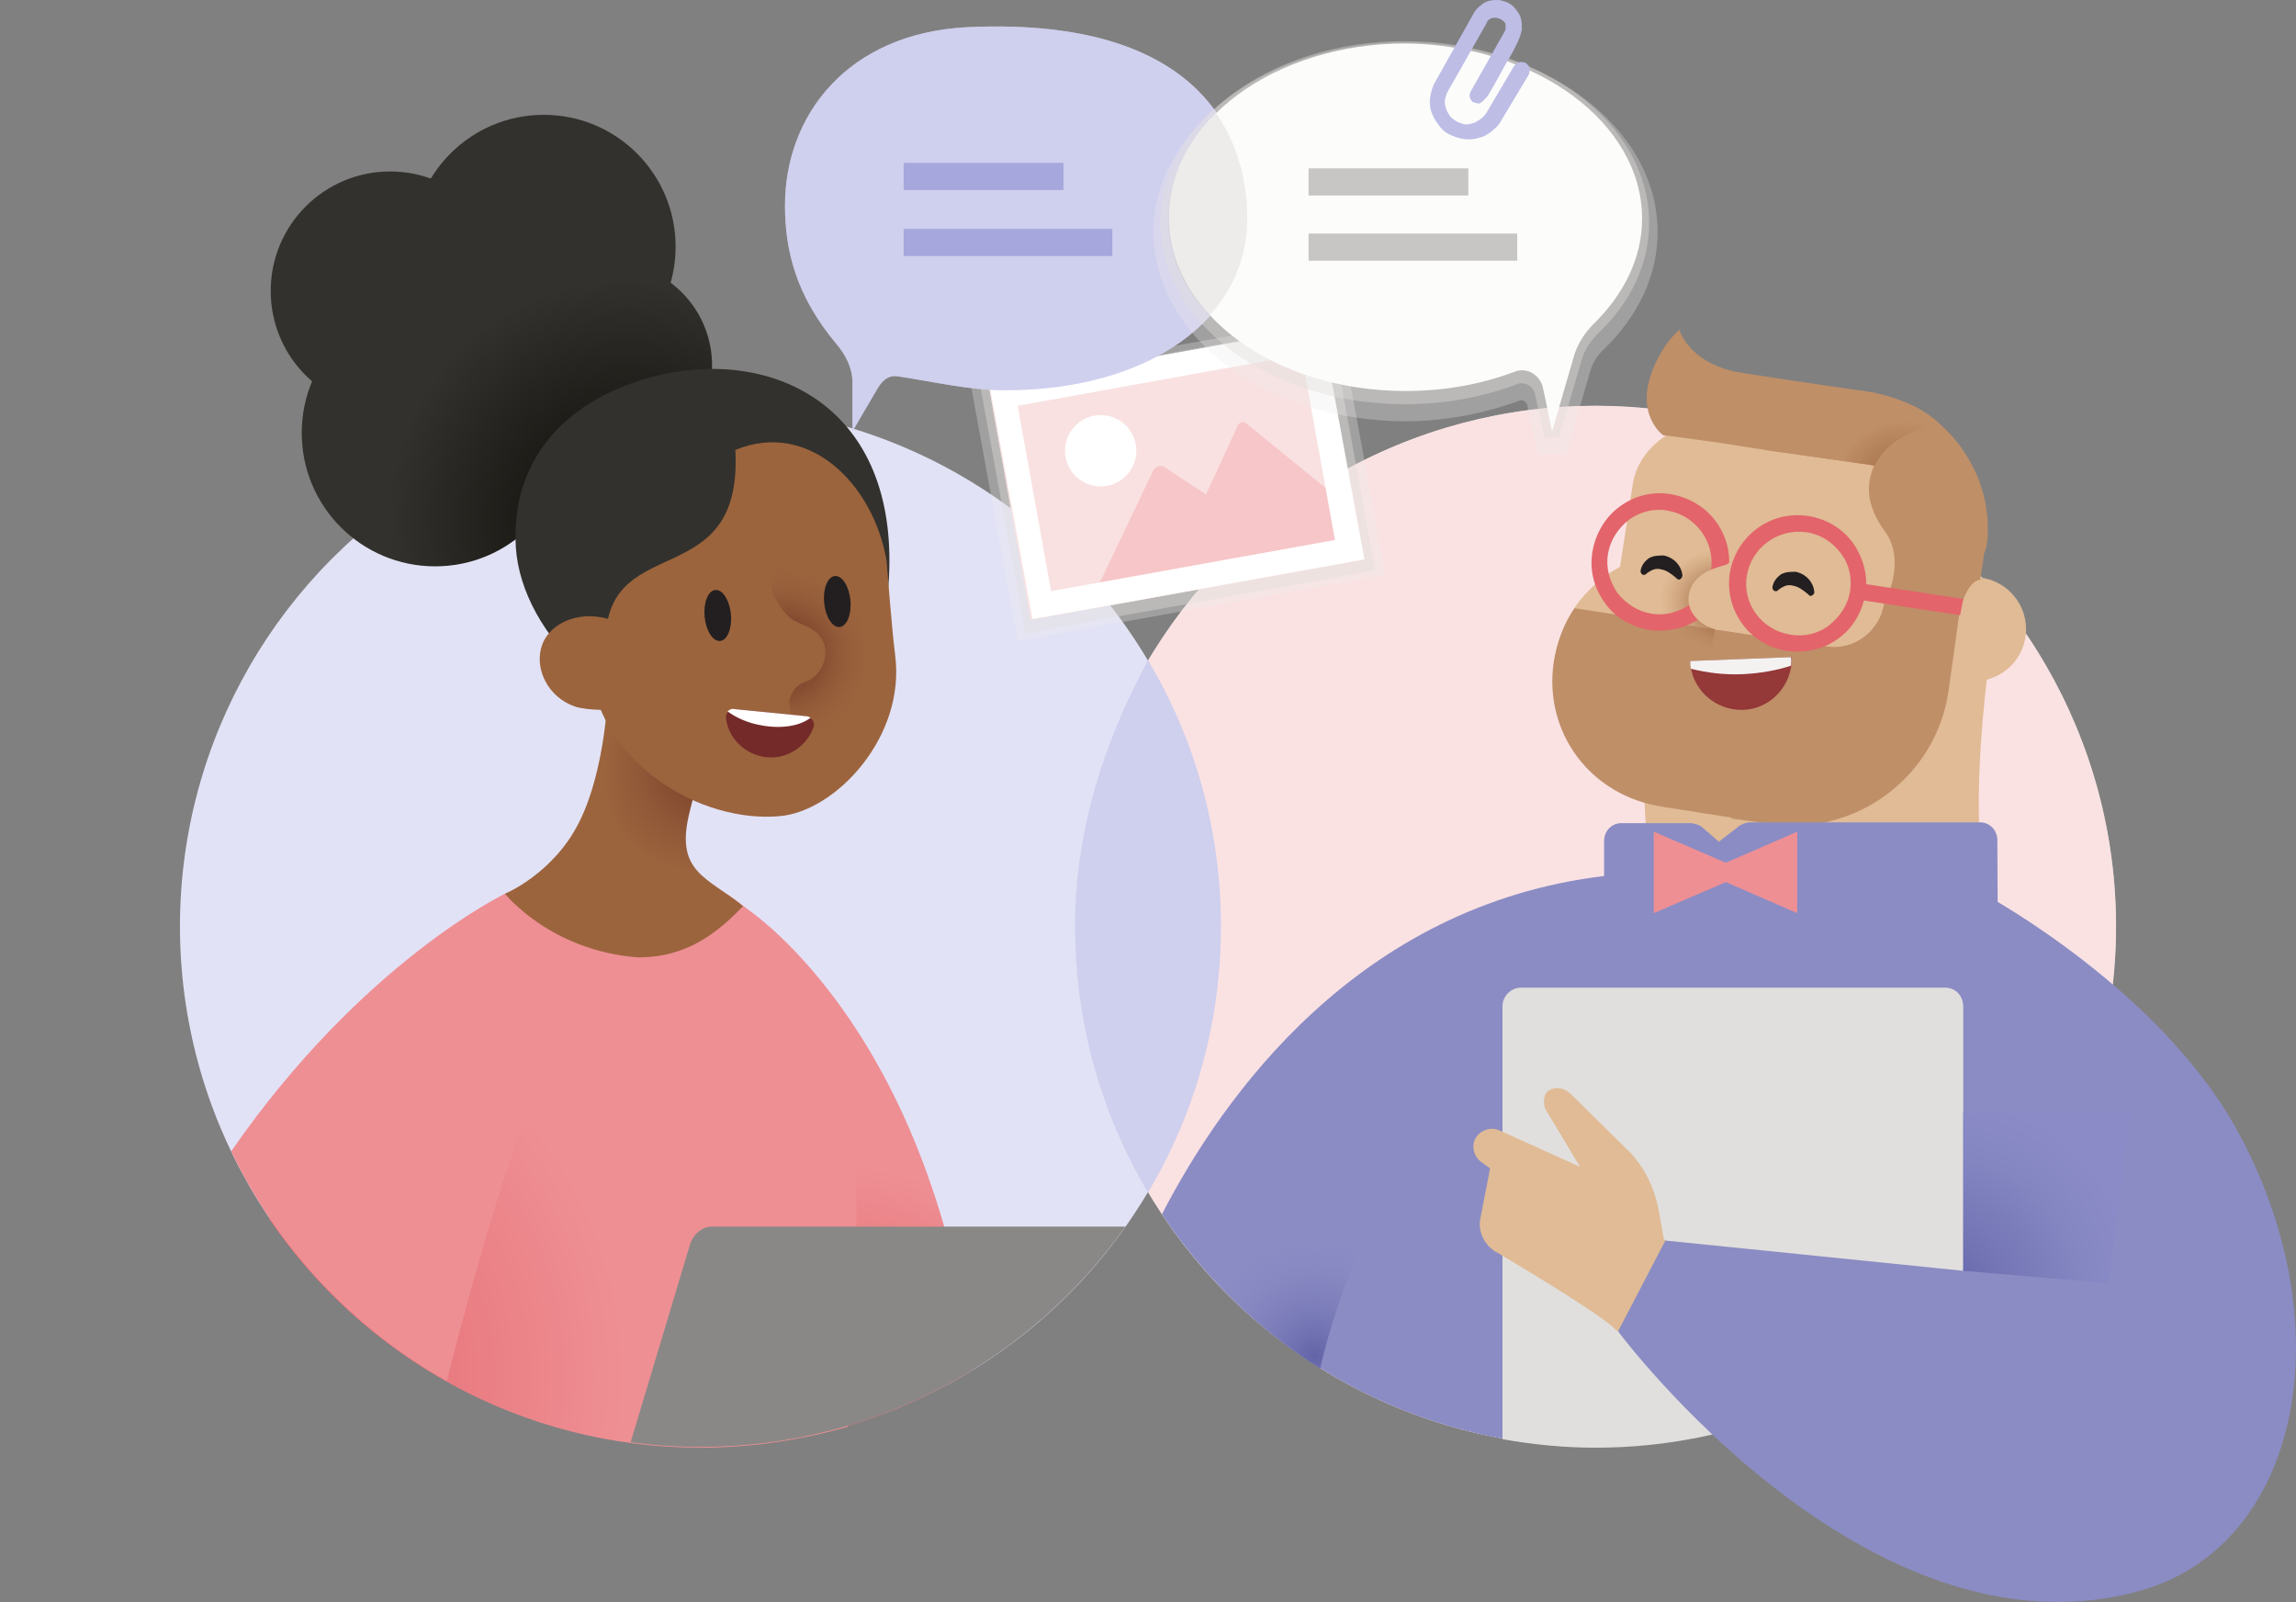 <svg version="1.1" id="Layer_1" xmlns="http://www.w3.org/2000/svg" xmlns:xlink="http://www.w3.org/1999/xlink" x="0px" y="0px"
	 viewBox="0 0 296 206.5" style="enable-background:new 0 0 296 206.5;" xml:space="preserve">
<rect x="0" y="0" width="296" height="206.5" fill="#808080" stroke="none"/>
<style type="text/css">
	.st0{fill:#FFFFFF;}
	.st1{opacity:0.5;fill:#F7C6C8;enable-background:new    ;}
	.st2{fill:#8B8CC4;}
	.st3{fill:url(#SVGID_1_);}
	.st4{fill:#33312D;}
	.st5{fill:#BBB0D6;}
	.st6{fill:#E0BB95;}
	.st7{fill:#9C96AE;}
	.st8{fill:#767677;}
	.st9{fill:#BF8F68;}
	.st10{fill:url(#SVGID_2_);}
	.st11{fill:url(#SVGID_3_);}
	.st12{fill:#231F20;}
	.st13{fill:#E3646A;}
	.st14{fill:#943838;}
	.st15{fill:#F3F2F1;}
	.st16{fill:#EE8F94;}
	.st17{fill:#E1DFDD;}
	.st18{fill:url(#SVGID_4_);}
	.st19{fill:#E2E2F6;}
	.st20{fill:url(#SVGID_5_);}
	.st21{fill:url(#SVGID_6_);}
	.st22{fill:#8A8886;}
	.st23{fill:url(#SVGID_7_);}
	.st24{fill:url(#SVGID_8_);}
	.st25{fill:url(#SVGID_9_);}
	.st26{fill:url(#SVGID_10_);}
	.st27{fill:url(#SVGID_11_);}
	.st28{fill:#9B643D;}
	.st29{fill:url(#SVGID_12_);}
	.st30{fill:#752A2A;}
	.st31{opacity:0.3;fill:#EDEBE9;enable-background:new    ;}
	.st32{opacity:0.4;fill:#E1DFDD;enable-background:new    ;}
	.st33{fill:#FCFCFB;}
	.st34{fill:#F7C6C8;}
	.st35{fill:none;}
	.st36{opacity:0.5;fill:#BDBDE6;enable-background:new    ;}
	.st37{fill:#A6A7DC;}
	.st38{opacity:0.3;fill:#C8C6C4;enable-background:new    ;}
	.st39{fill:#C8C6C4;}
	.st40{fill:#BDBDE6;}
</style>
<g>
	<circle class="st0" cx="205.7" cy="119.4" r="67.1"/>
	<circle class="st1" cx="205.7" cy="119.4" r="67.1"/>
	<g>
		<g>
			<g>
				<g>
					<path class="st2" d="M149.8,156.5c12,18.1,32.6,30,55.9,30c33.3,0,60.9-24.2,66.2-56c-12.9-9.6-28.5-15.3-45.4-15.7
						c-4.3-0.1-9,0.4-13.9,1.5c-0.8-2-2.6-3.2-5.7-3.4C175,116.7,157.6,141.4,149.8,156.5z"/>
					
						<radialGradient id="SVGID_1_" cx="169.498" cy="318.709" r="15.974" gradientTransform="matrix(1 0 0 1 0 -144)" gradientUnits="userSpaceOnUse">
						<stop  offset="0" style="stop-color:#6264A7"/>
						<stop  offset="1" style="stop-color:#8B8CC7;stop-opacity:0"/>
					</radialGradient>
					<path class="st3" d="M153.9,162.1c4.6,5.6,10.1,10.4,16.3,14.3c3.7-16.4,12.4-28.7,12.4-28.7l-18.5-6.2L153.9,162.1z"/>
					
						<ellipse transform="matrix(0.151 -0.989 0.989 0.151 120.178 291.782)" class="st4" cx="230" cy="75.9" rx="2.7" ry="1.5"/>
					
						<ellipse transform="matrix(0.151 -0.989 0.989 0.151 109.32 274.378)" class="st4" cx="214.4" cy="73.5" rx="2.7" ry="1.5"/>
					<path class="st5" d="M206.8,100.4L206.8,100.4c-0.1,0-0.2,0-0.2,0L206.8,100.4z"/>
					<path class="st6" d="M218.1,80.2c-11.2,13.5-3.6,39.7-3.6,39.7c-0.1,7.5,26.7,13.6,43.1-1.3c-5.3-9.2-0.5-38.1-0.5-38.1
						S224.6,72.4,218.1,80.2z"/>
					<path class="st6" d="M254.3,69.1l-4.2,27.2c-0.9,5.7-7.6,9.5-15,8.4l-17-2.6c-7.4-1.1-12.7-6.8-11.8-12.5l4.2-27.2
						c0.9-5.7,7.6-9.5,15-8.4l17,2.6C249.9,57.7,255.2,63.4,254.3,69.1z"/>
					<path class="st7" d="M207.5,82.2c0,0.1,0,0.1,0,0.2l0,0L207.5,82.2z"/>
					<path class="st6" d="M233,90.1c-0.9,5.9-4.9,10.6-10.1,12.7c-2.7,1.1-5.6,1.5-8.7,1c-9-1.4-15.1-9.8-13.8-18.7
						c0.4-2.5,1.3-4.8,2.6-6.8c1.5-2.1,3.4-3.9,5.6-5.1c3.1-1.7,6.7-2.5,10.5-1.9c5.4,0.8,9.7,4.2,12.1,8.6
						C232.9,83,233.5,86.5,233,90.1z"/>
					<ellipse class="st6" cx="254.5" cy="81.1" rx="6.7" ry="6.7"/>
					<path class="st8" d="M220.9,83.8c0.7,0.2,1.4,0.3,2,0.4c0.6,0.1,1.3,0.1,1.9,0c0.6-0.1,1.2-0.3,1.8-0.5
						c0.6-0.3,1.1-0.7,1.7-1.1l0,0c0.1-0.1,0.2,0,0.3,0c0,0.1,0,0.1,0,0.2c-0.5,1.5-1.9,2.7-3.6,2.9c-0.8,0.1-1.7,0-2.4-0.3
						c-0.7-0.3-1.4-0.7-1.9-1.3c-0.1-0.1-0.1-0.2,0-0.3C220.8,83.8,220.9,83.8,220.9,83.8L220.9,83.8z"/>
					<path class="st9" d="M256.2,69.8c0.2-2.1,0-4.2-0.5-6.1c-1.2-4.5-4.1-8.4-8.1-10.9c-1.3-0.8-4.6-2-6.7-2.3
						c-2.1-0.3-17.2-2.5-17.7-2.7c-2.7-0.7-4.3-1.9-5.3-3c-1.1-1.2-1.4-2.3-1.4-2.3s-0.8,0.7-1.7,1.9c-0.8,1.2-1.8,2.9-2.3,5.1
						c-1,4.5,1.9,6.6,1.9,6.6l0.9,0.1l5.9,0.8l5.1,0.8l15.3,2.2c-0.7,1.8-1.5,4.5,1.4,8.5c2.9,3.9-0.1,9.3-0.1,9.3
						c-0.6,3.6-3.9,6.1-7.5,5.5l-32.4-4.9c-1.4,2-2.3,4.4-2.7,7c-1.3,9,4.7,17.2,14.1,18.6l8.9,1.4l-0.1,0.1l5.1,0.7
						c11,1.6,21.3-6.1,22.9-17.1l1.2-8.6c0,0,0.5-5.3,2.9-5.8c0.2-1.2,0.5-3.4,0.5-3.4C256.1,70.7,256.1,70.3,256.2,69.8z"/>
					
						<radialGradient id="SVGID_2_" cx="245.157" cy="244.97" r="8.735" gradientTransform="matrix(1 0 0 1 0 -182)" gradientUnits="userSpaceOnUse">
						<stop  offset="0" style="stop-color:#9B643D"/>
						<stop  offset="1" style="stop-color:#BF8F68"/>
					</radialGradient>
					<path class="st10" d="M250.1,54.7c0,0-6.2,0.7-8.4,5.3L227.5,58c0,0,0.4-7,5.1-7.8C245.3,49.2,250.1,54.7,250.1,54.7z"/>
					
						<radialGradient id="SVGID_3_" cx="-112.432" cy="-315.665" r="9.505" gradientTransform="matrix(-0.985 -0.173 -0.13 0.743 71.707 292.999)" gradientUnits="userSpaceOnUse">
						<stop  offset="0.313" style="stop-color:#9B643D"/>
						<stop  offset="0.919" style="stop-color:#BA8A63;stop-opacity:0.118"/>
						<stop  offset="1" style="stop-color:#BF8F68;stop-opacity:0"/>
					</radialGradient>
					<polygon class="st11" points="211.4,57.3 204.9,98.4 218,100.7 224.5,59.5 					"/>
					<path class="st12" d="M216.8,74.5c-0.2,0.2-0.4,0.3-0.6,0.1l-0.1-0.1c-0.7-0.6-1.3-1-1.9-1.1c-0.7-0.2-1.2,0-1.9,0.5l-0.1,0.1
						c-0.1,0.1-0.2,0.1-0.3,0.1c-0.2,0-0.4-0.2-0.4-0.5c0.1-0.7,0.5-1.2,1-1.6c0.6-0.4,1.3-0.4,2-0.4c1.4,0.3,2.3,1.4,2.4,2.6
						C216.9,74.3,216.8,74.4,216.8,74.5z"/>
					<path class="st12" d="M233.8,76.6c-0.2,0.2-0.4,0.3-0.6,0.1l-0.1-0.1c-0.7-0.6-1.3-1-1.9-1.1c-0.7-0.2-1.2,0-1.9,0.5l-0.1,0.1
						c-0.1,0.1-0.2,0.1-0.3,0.1c-0.2,0-0.4-0.2-0.4-0.5c0.1-0.7,0.5-1.2,1-1.6c0.6-0.4,1.3-0.4,2-0.4c1.4,0.3,2.3,1.4,2.4,2.6
						C233.9,76.4,233.9,76.5,233.8,76.6z"/>
					<g>
						<path class="st13" d="M212.7,81.2C212.7,81.2,212.6,81.2,212.7,81.2c-2.4-0.4-4.5-1.6-5.8-3.5c-1.4-1.9-2-4.2-1.6-6.6
							c0.4-2.3,1.6-4.4,3.5-5.8c1.9-1.4,4.2-2,6.6-1.6c2.3,0.4,4.4,1.6,5.8,3.5s2,4.2,1.6,6.6c-0.4,2.3-1.6,4.4-3.5,5.8
							C217.3,81,215,81.5,212.7,81.2z M214.9,65.8c-1.8-0.3-3.5,0.2-4.9,1.2c-1.4,1.1-2.4,2.6-2.7,4.4l0,0c-0.3,1.8,0.2,3.5,1.2,5
							c1.1,1.4,2.6,2.4,4.4,2.7c1.8,0.3,3.5-0.2,5-1.2c1.4-1.1,2.4-2.6,2.7-4.4C221.1,69.8,218.6,66.4,214.9,65.8
							C214.9,65.9,214.9,65.8,214.9,65.8z"/>
					</g>
					<path class="st6" d="M221.5,81.2L221.5,81.2c-0.5-0.1-1-0.3-1.5-0.5c-0.5-0.3-2.9-1.7-2.2-4.4c0.8-2.9,4.2-3.2,4.9-3.6
						c1.2-0.8,1.4-1.7,1.4-1.7c2.4,0.4,2.6,4.3,2.3,6.6l0,0C226,79.9,223.8,81.5,221.5,81.2z"/>
					<path class="st13" d="M253.1,77.2l-12.5-1.9c0-1.9-0.6-3.7-1.7-5.3c-1.4-1.9-3.4-3.1-5.8-3.5c0,0,0,0-0.1,0
						c-4.8-0.7-9.2,2.6-10,7.4c-0.7,4.8,2.6,9.3,7.4,10c0,0,0.1,0,0.1,0c2.3,0.3,4.6-0.2,6.5-1.6c1.7-1.2,2.8-3,3.3-4.9l12.4,1.9
						L253.1,77.2z M235.8,80.6c-1.4,1.1-3.2,1.5-5,1.2c-3.7-0.6-6.2-4-5.6-7.6c0.6-3.6,4-6.1,7.6-5.6c0,0,0,0,0.1,0
						c1.8,0.3,3.3,1.2,4.4,2.7c1.1,1.4,1.5,3.2,1.2,5C238.2,78,237.2,79.5,235.8,80.6z"/>
					<path class="st14" d="M217.9,85.2c0.1,3.6,3.2,6.4,6.8,6.3c3.6-0.1,6.4-3.2,6.3-6.8L217.9,85.2z"/>
					<path class="st15" d="M217.9,85.2c0,0.3,0,0.7,0.1,1c2,0.5,4.2,0.8,6.6,0.7c2.3-0.1,4.5-0.5,6.3-1.1c0-0.3,0.1-0.7,0-1.1
						L217.9,85.2z"/>
					<path class="st2" d="M257.6,130.9h-50.8v-22.5c0-1.3,1-2.3,2.2-2.3h8.9c0.5,0,1,0.2,1.4,0.4l2.3,2l2.7-2.1
						c0.4-0.2,0.8-0.4,1.3-0.4h29.7c1.2,0,2.2,1,2.2,2.3L257.6,130.9L257.6,130.9z"/>
					<polygon class="st16" points="231.7,107.2 222.5,111.2 213.2,107.2 213.2,117.7 222.5,113.7 231.7,117.7 					"/>
				</g>
			</g>
		</g>
	</g>
	<path class="st17" d="M250.7,127.3h-54.6c-1.3,0-2.4,1.1-2.4,2.4v55.8c3.9,0.7,7.9,1.1,12,1.1c18.5,0,35.3-7.5,47.4-19.6v-37.2
		C253.1,128.3,252.1,127.3,250.7,127.3z"/>
	<path class="st6" d="M202.6,141.1c-0.3-0.3-1.3-1.2-2.6-0.7c-1.2,0.4-1,1.9-0.8,2.5l4.5,7.5l-10.4-4.7c-1.3-0.6-3,0.2-3.3,1.6
		c-0.2,0.9,0.2,2,1,2.5l1.1,0.8l-1.3,6.7c-0.2,1.7,0.7,3.4,2.3,4.2c0,0,13.4,7.9,15.2,9.9c7.7,5.4,16.3,12.9,16.3,12.9l8.1-11.5
		l-18.2-13.1l-0.5-2.8c-0.5-3.2-1.6-5.9-3.8-8.3C210.1,148.5,203.3,141.8,202.6,141.1z"/>
	<path class="st2" d="M256.4,115.6c0,0,21.8,11.9,31.8,29.7c14.2,25.5,8.4,54.1-12.5,59.8c-35.1,9.6-67.1-33.5-67.1-33.5l6.1-11.7
		l38.4,3.9L256.4,115.6z"/>
	
		<radialGradient id="SVGID_4_" cx="315.174" cy="534.529" r="25.34" gradientTransform="matrix(0.974 0.228 -0.228 0.974 65.19 -425.902)" gradientUnits="userSpaceOnUse">
		<stop  offset="0" style="stop-color:#6264A7"/>
		<stop  offset="0.282" style="stop-color:#7274B4"/>
		<stop  offset="0.701" style="stop-color:#8486C2"/>
		<stop  offset="1" style="stop-color:#8B8CC7"/>
	</radialGradient>
	<polygon class="st18" points="253.1,163.8 271.9,165.4 274.7,143.3 253.1,143.3 	"/>
	<circle class="st19" cx="90.3" cy="119.4" r="67.1"/>
	<g>
		<g>
			
				<radialGradient id="SVGID_5_" cx="108.492" cy="324.187" r="29.912" gradientTransform="matrix(1 0 0 1 0 -144)" gradientUnits="userSpaceOnUse">
				<stop  offset="6.000000e-04" style="stop-color:#E3646A"/>
				<stop  offset="1" style="stop-color:#EE8F94"/>
			</radialGradient>
			<path class="st20" d="M125.5,176.5c-5.9-44.9-29.7-59.7-29.7-59.7l-20,12c5.2,14.1,7,41,8.1,57.4c2.1,0.2,4.2,0.3,6.4,0.3
				C103.2,186.5,115.3,182.9,125.5,176.5z"/>
			<g>
				<g>
					
						<radialGradient id="SVGID_6_" cx="30.69" cy="321.089" r="49.938" gradientTransform="matrix(1 0 0 1 0 -144)" gradientUnits="userSpaceOnUse">
						<stop  offset="6.000000e-04" style="stop-color:#E3646A"/>
						<stop  offset="1" style="stop-color:#EE8F94"/>
					</radialGradient>
					<path class="st21" d="M81.3,111.4c-5.9-0.3-10.8,1.4-16.2,3.8l0,0c0,0-15.1,11.2-30.4,41.9c12.1,17.8,32.5,29.5,55.6,29.5
						c6.6,0,13-1,19-2.7c1-15.6,1.5-29.5,0.7-35.4C106.8,124.4,96.6,112.2,81.3,111.4z"/>
					<path class="st22" d="M90.3,186.5c22.6,0,42.6-11.2,54.8-28.4H91.8c-1.3,0-2.5,1-2.9,2.5l-7.6,25.3
						C84.3,186.3,87.3,186.5,90.3,186.5z"/>
				</g>
			</g>
			
				<radialGradient id="SVGID_7_" cx="80.805" cy="69.087" r="30.769" gradientTransform="matrix(1 0 0 -1 0 136)" gradientUnits="userSpaceOnUse">
				<stop  offset="0" style="stop-color:#0C0A05"/>
				<stop  offset="1" style="stop-color:#33312D"/>
			</radialGradient>
			<circle class="st23" cx="78.5" cy="47.1" r="13.3"/>
			
				<radialGradient id="SVGID_8_" cx="80.805" cy="69.087" r="30.769" gradientTransform="matrix(1 0 0 -1 0 136)" gradientUnits="userSpaceOnUse">
				<stop  offset="0" style="stop-color:#0C0A05"/>
				<stop  offset="1" style="stop-color:#33312D"/>
			</radialGradient>
			<circle class="st24" cx="70.1" cy="31.8" r="17"/>
			
				<radialGradient id="SVGID_9_" cx="80.805" cy="69.087" r="30.769" gradientTransform="matrix(1 0 0 -1 0 136)" gradientUnits="userSpaceOnUse">
				<stop  offset="0" style="stop-color:#0C0A05"/>
				<stop  offset="1" style="stop-color:#33312D"/>
			</radialGradient>
			<circle class="st25" cx="56.1" cy="55.8" r="17.2"/>
			
				<radialGradient id="SVGID_10_" cx="80.805" cy="69.087" r="30.769" gradientTransform="matrix(1 0 0 -1 0 136)" gradientUnits="userSpaceOnUse">
				<stop  offset="0" style="stop-color:#0C0A05"/>
				<stop  offset="1" style="stop-color:#33312D"/>
			</radialGradient>
			<circle class="st26" cx="50.3" cy="37.5" r="15.4"/>
			<path class="st4" d="M95,92.6l-1.7,0.2C80.2,94.4,67.2,82,66.5,70.5c-0.7-11.4,6.7-19.3,18.3-22.1c15-3.6,31,4.1,29.8,26.1
				C113.9,85.6,107.8,91,95,92.6z"/>
			
				<radialGradient id="SVGID_11_" cx="1428.807" cy="832.588" r="18.489" gradientTransform="matrix(1 0 -0.414 1.05 -986.302 -781.405)" gradientUnits="userSpaceOnUse">
				<stop  offset="0" style="stop-color:#591C17"/>
				<stop  offset="0.338" style="stop-color:#743926"/>
				<stop  offset="0.762" style="stop-color:#905837"/>
				<stop  offset="0.999" style="stop-color:#9B643D"/>
			</radialGradient>
			<path class="st27" d="M65.1,115.2c0,0,5.9,7.4,17.2,8.2c6.4,0,10.3-3.3,13.5-6.6c-4.5-3.7-8.7-4.3-7-11.7
				c1.4-6.1,4.6-13.8,4.6-13.8L78.4,89c0,0-0.3,10.1-3.7,16.9C71.4,112.6,65.1,115.2,65.1,115.2z"/>
			<path class="st28" d="M100.5,105.2c-10.2,0.9-22.9-6.7-24.4-18.7l2-4.5c0.6-13.5,17.7-5.6,16.7-24c9.4-3.9,17.8,4.3,19.5,14.3
				c0,0,0.7,9.1,1.1,12.1C116.8,95,107.7,104.6,100.5,105.2z"/>
			
				<radialGradient id="SVGID_12_" cx="-584.178" cy="139.359" r="12.358" gradientTransform="matrix(0.989 -0.148 0.141 0.94 658.649 -133.013)" gradientUnits="userSpaceOnUse">
				<stop  offset="0" style="stop-color:#591C17"/>
				<stop  offset="1" style="stop-color:#9B643D;stop-opacity:0"/>
			</radialGradient>
			<polygon class="st29" points="113.3,68.4 115.3,89.6 103,98.9 98.2,66.8 			"/>
			<path class="st28" d="M79.1,80c-4-1.5-8.1,0.1-9.2,3.1c-1.1,3,0.7,6.8,4.3,8c1.7,0.5,4.5,0.4,4.5,0.4L79.1,80z"/>
			<path class="st28" d="M97.1,84.2c0.5,1.4,4.6,6.5,4.6,6.5s0.1-2.1,2.1-2.8c2.1-0.7,3.4-3.6,2.1-5.6c-0.9-1.4-2.2-1.6-3.5-2.3
				c-1.5-0.8-2.6-3.2-2.6-3.2S95.8,80.6,97.1,84.2z"/>
			<path class="st30" d="M103.9,92.3c0.7,0.1,1.2,0.8,1,1.4c-0.9,2.5-3.4,4.2-6.1,3.9c-2.7-0.3-4.9-2.4-5.2-5
				c-0.1-0.7,0.5-1.3,1.2-1.2L103.9,92.3z"/>
			<path class="st0" d="M104.5,92.5c-1.2,1-3.6,1.5-6.3,1c-1.8-0.3-3.3-1-4.4-1.8c0.2-0.2,0.5-0.4,0.9-0.3l9.1,0.9
				C104.1,92.3,104.3,92.4,104.5,92.5z"/>
			
				<ellipse transform="matrix(0.996 -9.340267e-02 9.340267e-02 0.996 -7.004 8.987)" class="st12" cx="92.5" cy="79.3" rx="1.7" ry="3.3"/>
			
				<ellipse transform="matrix(0.996 -9.340267e-02 9.340267e-02 0.996 -6.767 10.42)" class="st12" cx="107.9" cy="77.5" rx="1.7" ry="3.3"/>
			<path class="st16" d="M29.8,148.4c6,12.5,15.8,22.9,27.8,29.6c4.3-16.9,9.7-35.5,15.2-45.4l-7.7-17.4
				C65.1,115.2,46.7,124,29.8,148.4z"/>
		</g>
	</g>
	<g>
		<g>
			<polygon class="st31" points="125.1,49.3 131.2,82.6 178.6,74.1 172.5,40.8 			"/>
			<polygon class="st32" points="126.4,49.9 132.2,81.6 177.3,73.5 171.5,41.8 			"/>
			<g>
				
					<rect x="129.9" y="45.7" transform="matrix(0.984 -0.177 0.177 0.984 -8.415 27.882)" class="st33" width="43.4" height="30.5"/>
				
					<rect x="129.9" y="45.7" transform="matrix(0.984 -0.177 0.177 0.984 -8.415 27.882)" class="st1" width="43.4" height="30.5"/>
				<g>
					<g>
						<g>
							<path class="st34" d="M168.9,72.5l-18.8-12.3c-0.4-0.3-1.1-0.1-1.4,0.4L140.4,78L168.9,72.5z"/>
							<path class="st34" d="M175.7,72.1l-1.1-6.2l-13.9-11.3c-0.3-0.3-0.9-0.2-1.1,0.2l-10.1,21.9L175.7,72.1z"/>
						</g>
					</g>
				</g>
				<circle class="st0" cx="141.9" cy="58.1" r="4.6"/>
				<g>
					
						<rect x="129.9" y="45.7" transform="matrix(0.984 -0.177 0.177 0.984 -8.415 27.882)" class="st35" width="43.4" height="30.5"/>
				</g>
				<g>
					<path class="st0" d="M167.8,45.7l4.3,23.9l-36.6,6.6l-4.3-23.9L167.8,45.7 M127.6,49.8l5.5,30l42.8-7.7l-5.5-30L127.6,49.8z"/>
				</g>
			</g>
		</g>
		<g>
			<path class="st19" d="M101.2,26.5c0,5.9,1.5,11.7,6.6,17.8c1.2,1.4,2.1,3.1,2.1,5v6.3l3.1-5.3c0.5-0.9,1.3-2,2.7-1.8
				c4.7,0.7,9.1,1.8,13.9,1.8c18.4,0,31.3-9.1,31.3-22.2c0-8.1-3.8-26.1-36.2-24.6C109.2,4.3,101.2,14.9,101.2,26.5z"/>
			<path class="st36" d="M101.2,26.5c0,5.9,1.5,11.7,6.6,17.8c1.2,1.4,2.1,3.1,2.1,5v6.3l3.1-5.3c0.5-0.9,1.3-2,2.7-1.8
				c4.7,0.7,9.1,1.8,13.9,1.8c18.4,0,31.3-9.1,31.3-22.2c0-8.1-3.8-26.1-36.2-24.6C109.2,4.3,101.2,14.9,101.2,26.5z"/>
			<path class="st37" d="M137.1,24.5h-20.6V21h20.6V24.5z"/>
			<path class="st37" d="M143.4,33h-26.9v-3.5h26.9V33z"/>
			<path class="st31" d="M198.3,58.6l-1.4-6.4c-0.1-0.3-0.4-0.6-0.7-0.6c-0.1,0-0.2,0-0.2,0c-4.6,1.7-9.7,2.7-14.8,2.7
				c-17.9,0-32.5-10.9-32.5-24.4c0-13.4,14.6-24.4,32.5-24.4c17.9,0,32.5,10.9,32.5,24.4c0,5.5-2.4,10.7-6.9,15.1
				c-0.9,0.8-1.5,1.8-1.8,2.9l-3.1,10.7L198.3,58.6z"/>
			<path class="st32" d="M199.1,56.5l-1.2-5.7c-0.2-0.8-0.9-1.4-1.7-1.4c-0.2,0-0.4,0-0.6,0.1c-4.4,1.7-9.4,2.6-14.5,2.6
				c-17.4,0-31.5-10.5-31.5-23.4c0-12.9,14.1-23.4,31.5-23.4c17.4,0,31.5,10.5,31.5,23.4c0,5.3-2.3,10.2-6.6,14.3
				c-1,1-1.7,2.1-2.1,3.4l-2.9,10l-1.1,0L199.1,56.5z"/>
			<path class="st33" d="M211.7,28.2c0,5.1-2.4,9.8-6.3,13.6c-1.1,1.1-1.9,2.4-2.4,3.8l-2.9,10l-1.2-5.7c-0.4-1.6-2.1-2.6-3.6-2
				c-4.2,1.6-9,2.5-14.1,2.5c-16.9,0-30.5-10-30.5-22.4c0-12.4,13.7-22.4,30.5-22.4C198,5.8,211.7,15.8,211.7,28.2z"/>
			<path class="st38" d="M150.6,28.2c0,4.7,1.9,9,5.3,12.5c3.2-3.5,4.9-7.8,4.9-12.6c0-3.4-0.7-8.7-4-13.5
				C152.9,18.4,150.6,23.1,150.6,28.2z"/>
			<g>
				<path class="st39" d="M189.3,25.2h-20.6v-3.5h20.6V25.2z"/>
				<path class="st39" d="M195.6,33.6h-26.9v-3.5h26.9V33.6z"/>
			</g>
			<g>
				<path class="st40" d="M192,0.1c0.4-0.1,0.9-0.1,1.3-0.1c0.4,0.1,0.8,0.2,1.2,0.4c0.4,0.2,0.7,0.5,1,0.9c0.3,0.4,0.5,0.7,0.6,1.2
					c0.1,0.4,0.1,0.9,0.1,1.3c-0.1,0.4-0.2,0.9-0.4,1.3c-0.4,0.9-0.8,1.7-1.3,2.5c-0.5,0.8-0.9,1.6-1.4,2.5
					c-0.1,0.2-0.3,0.5-0.4,0.7c-0.3,0.6-0.6,1-0.8,1.4c-0.1,0.2-0.3,0.4-0.5,0.6c-0.1,0.1-0.2,0.2-0.3,0.3c-0.1,0.1-0.2,0.1-0.3,0.2
					s-0.3,0-0.4,0c-0.1,0-0.3-0.1-0.4-0.1c-0.3-0.1-0.4-0.4-0.5-0.6c-0.1-0.3,0-0.6,0.1-0.8l4.3-7.6c0.1-0.2,0.2-0.3,0.2-0.5
					c0-0.2,0-0.4,0-0.5c0-0.2-0.1-0.3-0.2-0.4c-0.1-0.1-0.2-0.2-0.4-0.3c-0.1-0.1-0.3-0.1-0.5-0.2c-0.2,0-0.3,0-0.5,0
					c-0.2,0-0.3,0.1-0.5,0.2c-0.1,0.1-0.3,0.2-0.3,0.4l-5,8.8c-0.2,0.3-0.3,0.7-0.4,1.1c-0.1,0.4,0,0.8,0.1,1.1
					c0.1,0.4,0.3,0.7,0.5,1c0.2,0.3,0.5,0.5,0.8,0.7c0.3,0.2,0.7,0.3,1,0.4c0.4,0.1,0.7,0,1.1-0.1c0.4-0.1,0.7-0.3,1-0.5
					c0.3-0.2,0.6-0.5,0.8-0.8l3.6-6.1c0.1-0.1,0.2-0.2,0.3-0.3c0.1-0.1,0.2-0.1,0.4-0.2c0.1,0,0.3,0,0.4,0s0.3,0.1,0.4,0.1
					c0.1,0.1,0.2,0.2,0.3,0.3c0.1,0.1,0.1,0.2,0.2,0.4c0,0.1,0,0.3,0,0.4c0,0.1-0.1,0.3-0.1,0.4l-3.6,6c-0.3,0.6-0.8,1-1.3,1.4
					c-0.5,0.4-1.1,0.7-1.7,0.8c-0.6,0.2-1.3,0.2-1.9,0.1s-1.2-0.3-1.8-0.6c-0.6-0.3-1-0.7-1.4-1.3c-0.4-0.5-0.7-1.1-0.9-1.7
					c-0.2-0.6-0.2-1.3-0.1-1.9s0.3-1.3,0.6-1.8l5-8.9c0.2-0.4,0.5-0.7,0.9-1C191.2,0.4,191.6,0.2,192,0.1z"/>
			</g>
		</g>
	</g>
</g>
<path class="st36" d="M148,153.7c6-10,9.4-21.8,9.4-34.3S154,95.1,148,85.1c-5.6,10.4-9.4,21.8-9.4,34.3S142,143.6,148,153.7z"/>
</svg>
